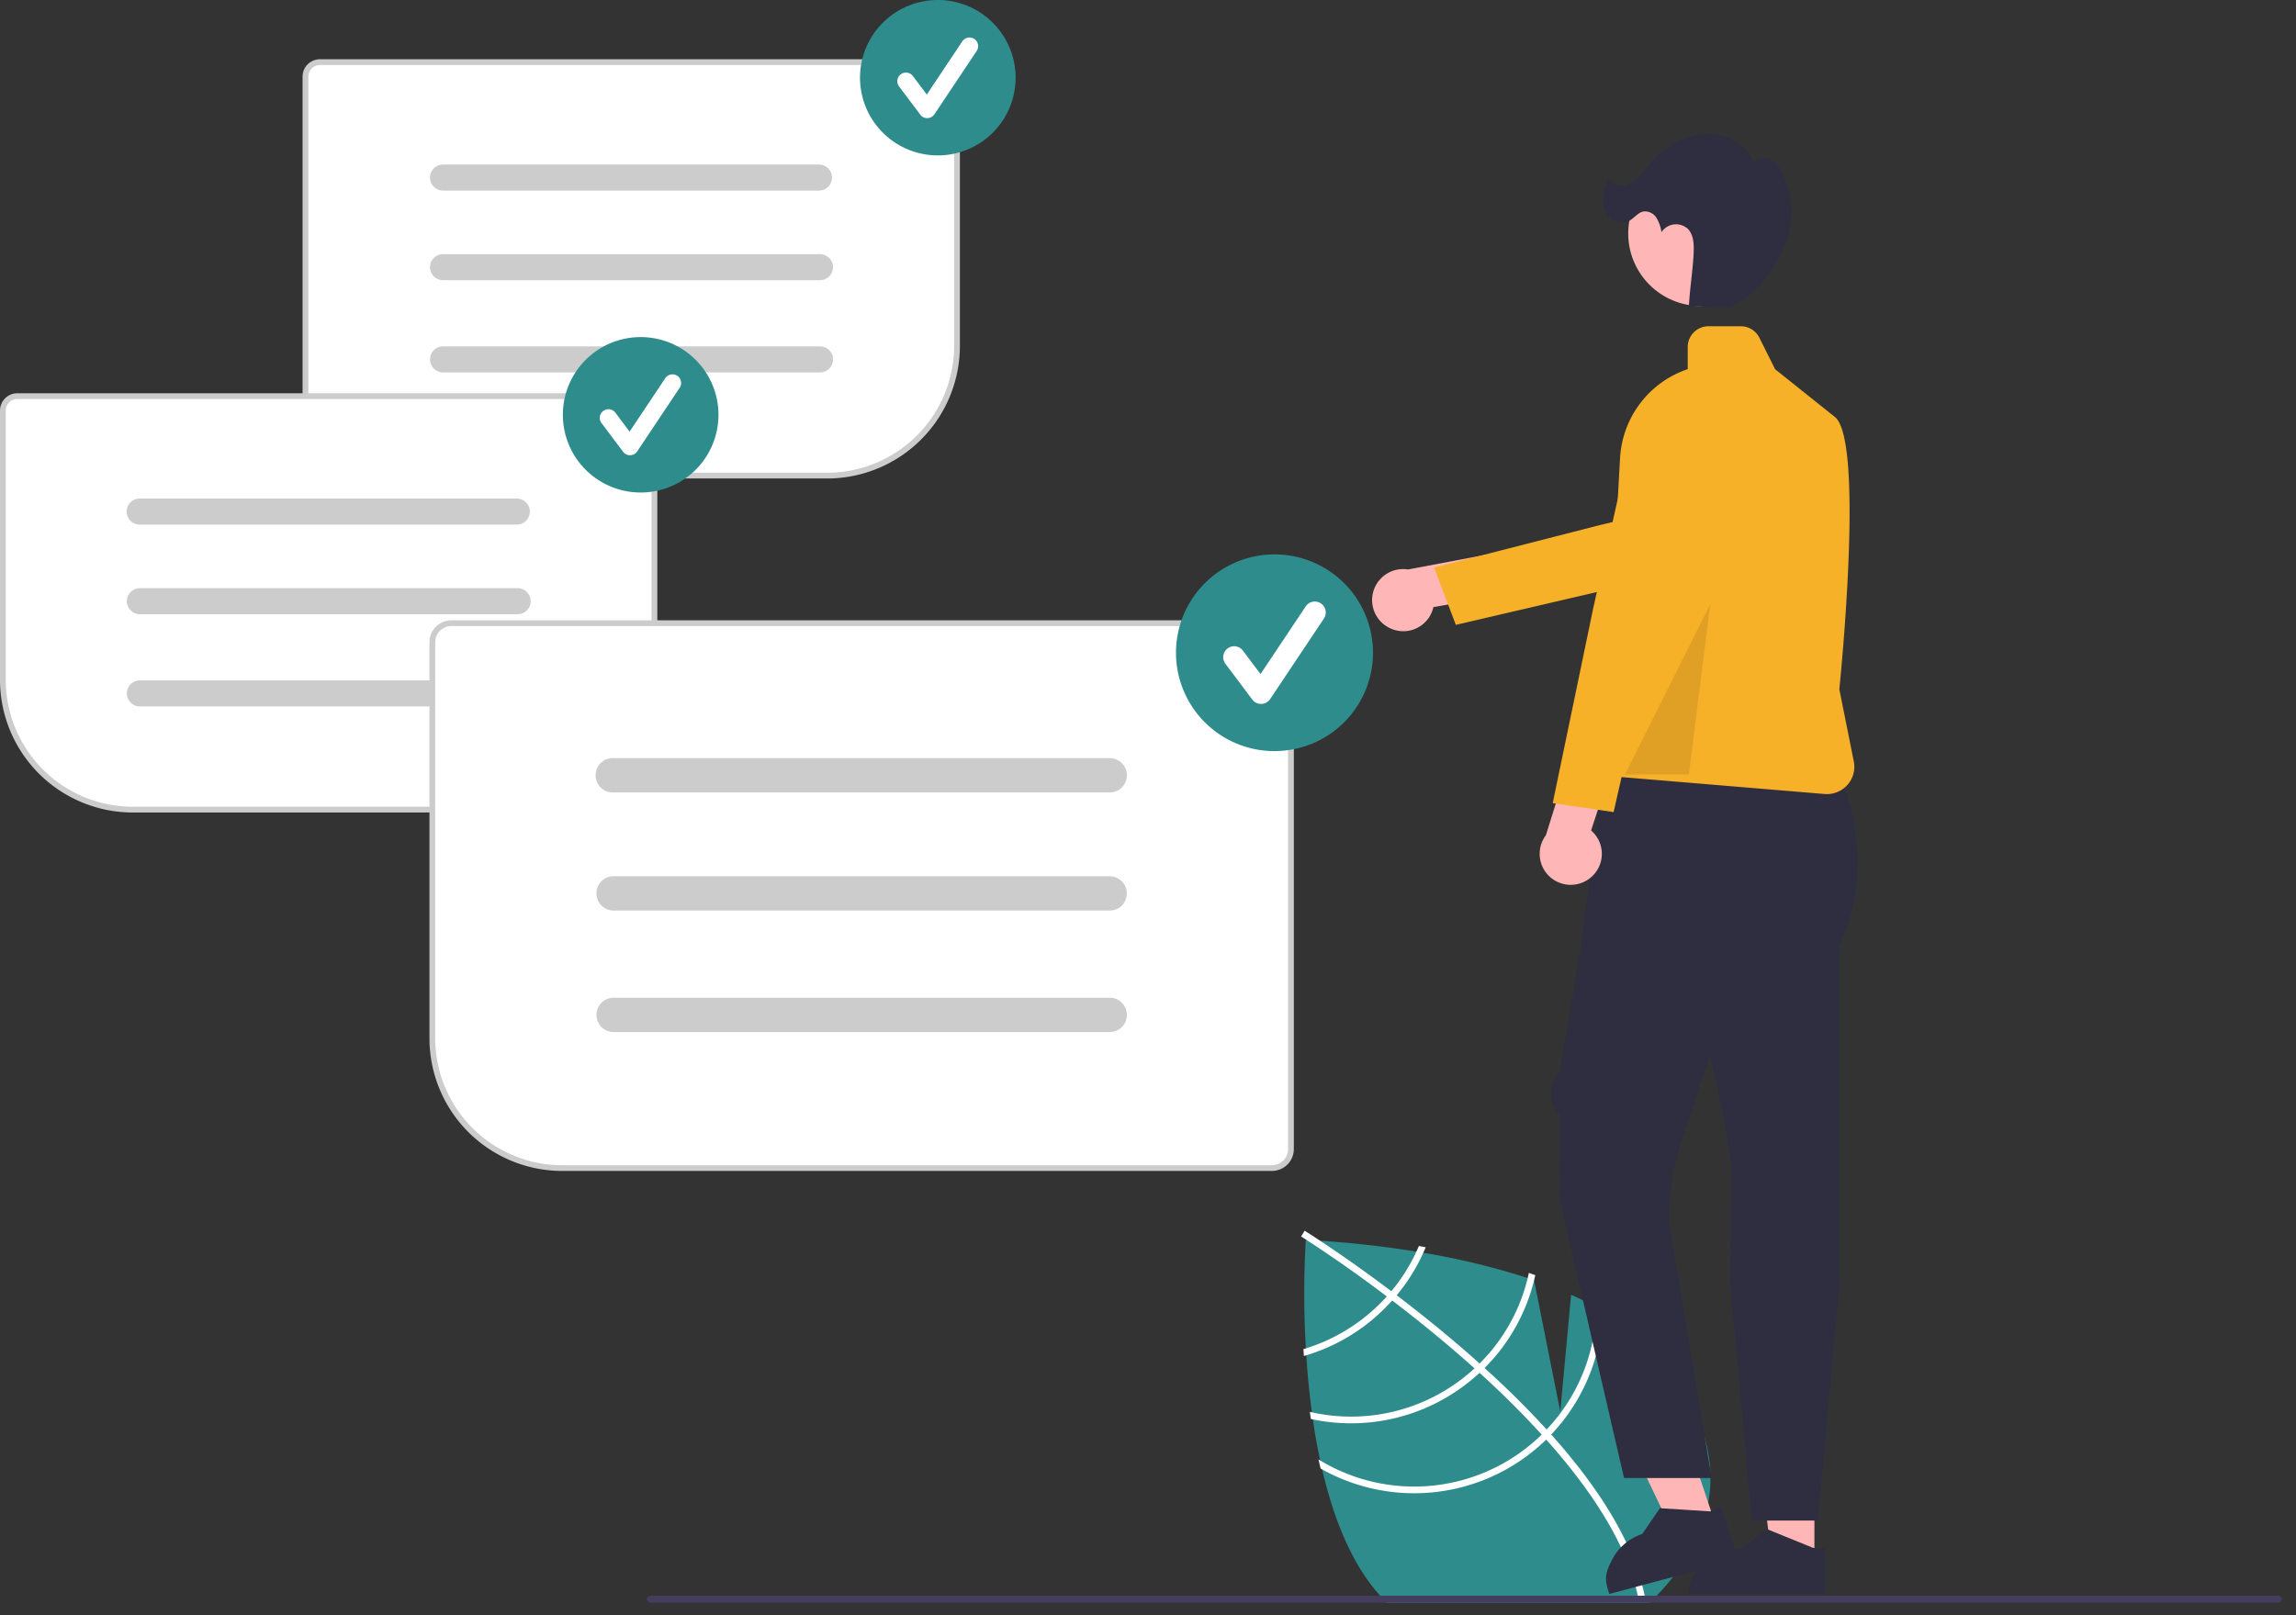 <svg xmlns="http://www.w3.org/2000/svg" fill="none" viewBox="0 0 108 76">
  <rect x="0" y="0" width="108" height="76" fill="#333333" stroke="none"/>
  <path d="M77.927 75.083c-.104.109-.21.216-.32.323h-12.38a11.791 11.791 0 01-.303-.323l-.012-.013c-1.345-1.489-2.192-3.652-2.72-5.934a28.009 28.009 0 01-.483-2.684 38.312 38.312 0 01-.263-2.684l-.02-.324c-.1-1.698-.101-3.4-.003-5.097l.047.001c.091.004.31.014.631.033.886.054 2.559.19 4.525.51.108.017.216.036.325.055a34.25 34.25 0 014.909 1.188l.3.101.001.007 1.231 6.17.51-5.492a16.456 16.456 0 011.49.763 9.786 9.786 0 012.331 1.836c4.038 4.47 3.173 8.464.204 11.564z" fill="#2E8C8D"/>
  <path d="M72.752 67.26l.215.238c2.48 2.773 3.961 5.347 4.417 7.689.007.034.012.068.02.102l-.16.03-.152.027c-.466-2.553-2.199-5.192-4.362-7.611a10.692 10.692 0 00-.212-.236 43.217 43.217 0 00-3.16-3.117A63.458 63.458 0 0065.233 61a63.322 63.322 0 00-3.959-2.777l-.071-.046.083-.133v-.002l.084-.134c.006.004.086.053.232.148.547.352 2.016 1.32 3.844 2.698.082.063.168.126.252.191.972.74 2.034 1.587 3.107 2.514a43.97 43.97 0 011.027.91 43.075 43.075 0 012.92 2.891z" fill="#fff"/>
  <path d="M66.742 58.627a8.456 8.456 0 01-2.142 3.005 8.499 8.499 0 01-3.176 1.812l-.112.035.02.323a8.804 8.804 0 003.48-1.934 9.1 9.1 0 00.886-.923 8.732 8.732 0 001.364-2.26 43.25 43.25 0 01-.32-.058zm5.172 1.267a8.48 8.48 0 01-2.63 4.558 8.556 8.556 0 01-7.577 2c-.03-.005-.063-.013-.095-.02.017.111.032.224.05.335l.092.019a8.88 8.88 0 007.741-2.1c.033-.03.067-.058.098-.09l.239-.227a8.813 8.813 0 002.384-4.37c-.1-.036-.2-.071-.302-.105z" fill="#fff"/>
  <path d="M75.082 61.278a8.495 8.495 0 01-2.33 5.982c-.075.081-.154.16-.232.239-.086.082-.171.165-.26.244a8.577 8.577 0 01-10.161.974.9.9 0 01-.079-.046c.033.144.065.285.1.426l.072.04a8.9 8.9 0 0010.28-1.159c.088-.08.177-.16.26-.244a8.84 8.84 0 002.666-6.271c-.104-.063-.21-.124-.316-.185zM38.908 22.446H15.05a.75.75 0 01-.75-.748V3.604a.748.748 0 01.75-.748h29.285a.75.75 0 01.748.748v12.674a6.171 6.171 0 01-1.81 4.36 6.186 6.186 0 01-4.365 1.808z" fill="#fff"/>
  <path d="M38.908 22.514H15.05a.818.818 0 01-.817-.816V3.604a.816.816 0 01.817-.816h29.285a.818.818 0 01.817.816v12.674a6.24 6.24 0 01-1.83 4.407 6.254 6.254 0 01-4.414 1.829zM15.05 3.059a.547.547 0 00-.545.545v18.094a.545.545 0 00.545.545h23.858a5.982 5.982 0 004.221-1.75 5.968 5.968 0 001.751-4.215V3.604a.545.545 0 00-.545-.545H15.05z" fill="#CCC"/>
  <path d="M38.546 8.967H20.839a.613.613 0 01-.434-1.046.613.613 0 01.433-.179h17.708a.613.613 0 010 1.225zm0 4.217H20.839a.614.614 0 01-.434-1.045.614.614 0 01.433-.18h17.708a.613.613 0 110 1.225zm0 4.338H20.839a.614.614 0 01-.434-1.045.614.614 0 01.433-.18h17.708a.613.613 0 110 1.225z" fill="#CCC"/>
  <path d="M44.113 7.312a3.658 3.658 0 003.66-3.656A3.658 3.658 0 0044.114 0a3.658 3.658 0 00-3.66 3.656 3.658 3.658 0 003.66 3.656z" fill="#2E8C8D"/>
  <path d="M43.614 5.559a.407.407 0 01-.325-.163l-1-1.33a.407.407 0 11.652-.488l.654.87 1.678-2.514a.407.407 0 01.677.451l-1.997 2.993a.407.407 0 01-.339.18zM30.101 38.161H6.243a6.186 6.186 0 01-4.365-1.808 6.171 6.171 0 01-1.81-4.36V19.32a.749.749 0 01.748-.748h29.285a.75.75 0 01.75.748v18.094a.748.748 0 01-.75.748z" fill="#fff"/>
  <path d="M30.102 38.23H6.243a6.254 6.254 0 01-4.412-1.83A6.24 6.24 0 010 31.995V19.32a.816.816 0 01.817-.816h29.285a.818.818 0 01.817.816v18.094a.817.817 0 01-.817.815zM.817 18.774a.546.546 0 00-.546.545v12.674a5.968 5.968 0 001.752 4.215 5.982 5.982 0 004.22 1.75h23.859a.546.546 0 00.545-.545V19.319a.545.545 0 00-.545-.544H.817z" fill="#CCC"/>
  <path d="M24.312 24.682H6.605a.613.613 0 110-1.224h17.707a.614.614 0 01.434 1.045.614.614 0 01-.434.179zm0 4.218H6.605a.613.613 0 110-1.225h17.707a.613.613 0 110 1.224zm0 4.338H6.605a.613.613 0 110-1.225h17.707a.613.613 0 110 1.225z" fill="#CCC"/>
  <path d="M30.136 23.173a3.658 3.658 0 003.66-3.656 3.658 3.658 0 00-3.66-3.656 3.658 3.658 0 00-3.66 3.656 3.658 3.658 0 003.66 3.656z" fill="#2E8C8D"/>
  <path d="M29.635 21.42a.408.408 0 01-.326-.163l-.999-1.33a.408.408 0 11.652-.488l.653.87 1.678-2.514a.407.407 0 01.678.451l-1.997 2.992a.407.407 0 01-.328.181h-.011zM59.83 55.027H26.445a6.186 6.186 0 01-4.365-1.808 6.171 6.171 0 01-1.81-4.36V30.218a.964.964 0 01.965-.965h38.593a.967.967 0 01.965.965v23.845a.965.965 0 01-.965.964z" fill="#fff"/>
  <path d="M59.827 55.095H26.444a6.254 6.254 0 01-4.413-1.828 6.24 6.24 0 01-1.83-4.408V30.218a1.032 1.032 0 011.033-1.032h38.593a1.035 1.035 0 011.033 1.032v23.845a1.032 1.032 0 01-1.033 1.032zM21.234 29.457a.764.764 0 00-.762.76V48.86a5.968 5.968 0 001.751 4.216 5.982 5.982 0 004.221 1.75h33.383a.763.763 0 00.762-.762V30.218a.762.762 0 00-.762-.761H21.234z" fill="#CCC"/>
  <path d="M52.2 37.285H28.864a.808.808 0 110-1.614h23.335a.809.809 0 01.748 1.116.807.807 0 01-.748.498zm0 5.558H28.864a.81.81 0 01-.809-.807.805.805 0 01.809-.807h23.335a.809.809 0 01.572 1.377.808.808 0 01-.572.237zm-.002 5.717H28.863a.808.808 0 01-.571-1.378.808.808 0 01.57-.236h23.336a.81.81 0 01.81.807.806.806 0 01-.81.806z" fill="#CCC"/>
  <path d="M59.95 35.34a4.63 4.63 0 004.634-4.627 4.63 4.63 0 00-4.633-4.628 4.63 4.63 0 00-4.634 4.628 4.63 4.63 0 004.634 4.628z" fill="#2E8C8D"/>
  <path d="M59.318 33.121a.517.517 0 01-.413-.206l-1.264-1.683a.515.515 0 11.825-.618l.827 1.102 2.124-3.183a.515.515 0 01.858.572l-2.529 3.787a.515.515 0 01-.428.23z" fill="#fff"/>
  <path d="M80.69 71.711l-1.886.63-3.329-6.963 2.782-.93 2.432 7.263z" fill="#FFB6B6"/>
  <path d="M81.78 73.376l-6.08 1.623-.025-.077c-.211-.63-.164-.9.133-1.495a2.476 2.476 0 011.442-1.251l.828-1.213 2.354.15.53-.177.817 2.44z" fill="#2F2E41"/>
  <path d="M85.347 73.481h-1.988l-.945-7.657h2.933v7.657z" fill="#FFB6B6"/>
  <path d="M85.853 75h-6.41v-.082c0-.665.26-.885.731-1.355a2.48 2.48 0 011.764-.73l1.171-.887 2.184.887h.56V75z" fill="#2F2E41"/>
  <path d="M65.448 29.586a1.449 1.449 0 001.71-.451c.13-.168.22-.362.267-.57l3.266-.57.14-2.07-4.6.87a1.459 1.459 0 00-.783 2.791z" fill="#FFB6B6"/>
  <path d="M83.513 24.278l-.31-1.455-7.93 1.878-7.816 2.003L68.48 29.4l8.402-1.956 6.63-3.167z" fill="#F7B129"/>
  <path d="M81.394 60.474c0-1.343.026-2.302.048-3.072.062-2.253.08-2.859-.784-6.74l-.222-.996-1.308 3.918a12.26 12.26 0 00-.632 3.877l2.017 12.082h-4.121l-3.018-13.062-.002-3.996a1.473 1.473 0 010-2.049l1.003-5.986 1.015-8.068h11.117s1.961 4.062.012 8.091v16.006L85.51 71.546H82.4l-1.007-11.072z" fill="#2F2E41"/>
  <path d="M85.827 37.359l-10.398-.866-.055-.004.83-14.92a4.69 4.69 0 013.184-4.2v-1.044a.975.975 0 01.976-.974h1.52a.97.97 0 01.872.538l.743 1.484 2.81 2.245c1.387 1.109.27 12.225.21 12.811l.68 3.393a1.286 1.286 0 01-1.262 1.541 1.41 1.41 0 01-.11-.004z" fill="#F7B129"/>
  <path d="M74.815 41.298a1.45 1.45 0 00.027-2.223l1.032-3.15-1.763-1.092-1.395 4.468a1.457 1.457 0 001.117 2.331c.357.013.707-.106.982-.334z" fill="#FFB6B6"/>
  <path d="M78.44 19.889l-1.43-.477-2.069 9.214-1.904 9.163 2.864.421 2.221-9.743.319-8.578z" fill="#F7B129"/>
  <path d="M80.004 14.397a3.413 3.413 0 003.416-3.411 3.413 3.413 0 00-3.416-3.411 3.413 3.413 0 00-3.415 3.411 3.413 3.413 0 003.415 3.411z" fill="#FFB6B6"/>
  <path d="M75.408 9.316c.032-.324.124-.638.274-.927.16.347.657.407.998.235.341-.173.57-.5.813-.795.643-.776 1.526-1.405 2.528-1.52 1.002-.114 2.106.39 2.485 1.324.17-.235.532-.262.788-.125.248.156.441.385.553.655a4.167 4.167 0 01.14 3.337c-.422 1.066-1.464 2.502-2.539 2.905-.652.244-1.311-.069-2.005 0 .036-.756.183-1.69.22-2.446.02-.414.022-.878-.261-1.181a.82.82 0 00-1.248.145 1.875 1.875 0 00-.234-.667.639.639 0 00-.6-.307c-.29.048-.469.345-.734.47a.8.8 0 01-.888-.204 1.205 1.205 0 01-.29-.9z" fill="#2F2E41"/>
  <path opacity=".1" d="M80.447 28.426l-4.011 8.012h3.008l1.003-8.012z" fill="#000"/>
  <path d="M107.328 75.245a.163.163 0 01-.047.114.16.16 0 01-.115.047H30.578a.162.162 0 010-.323h76.588a.16.16 0 01.115.047.16.16 0 01.047.115z" fill="#443D5E"/>
</svg>
